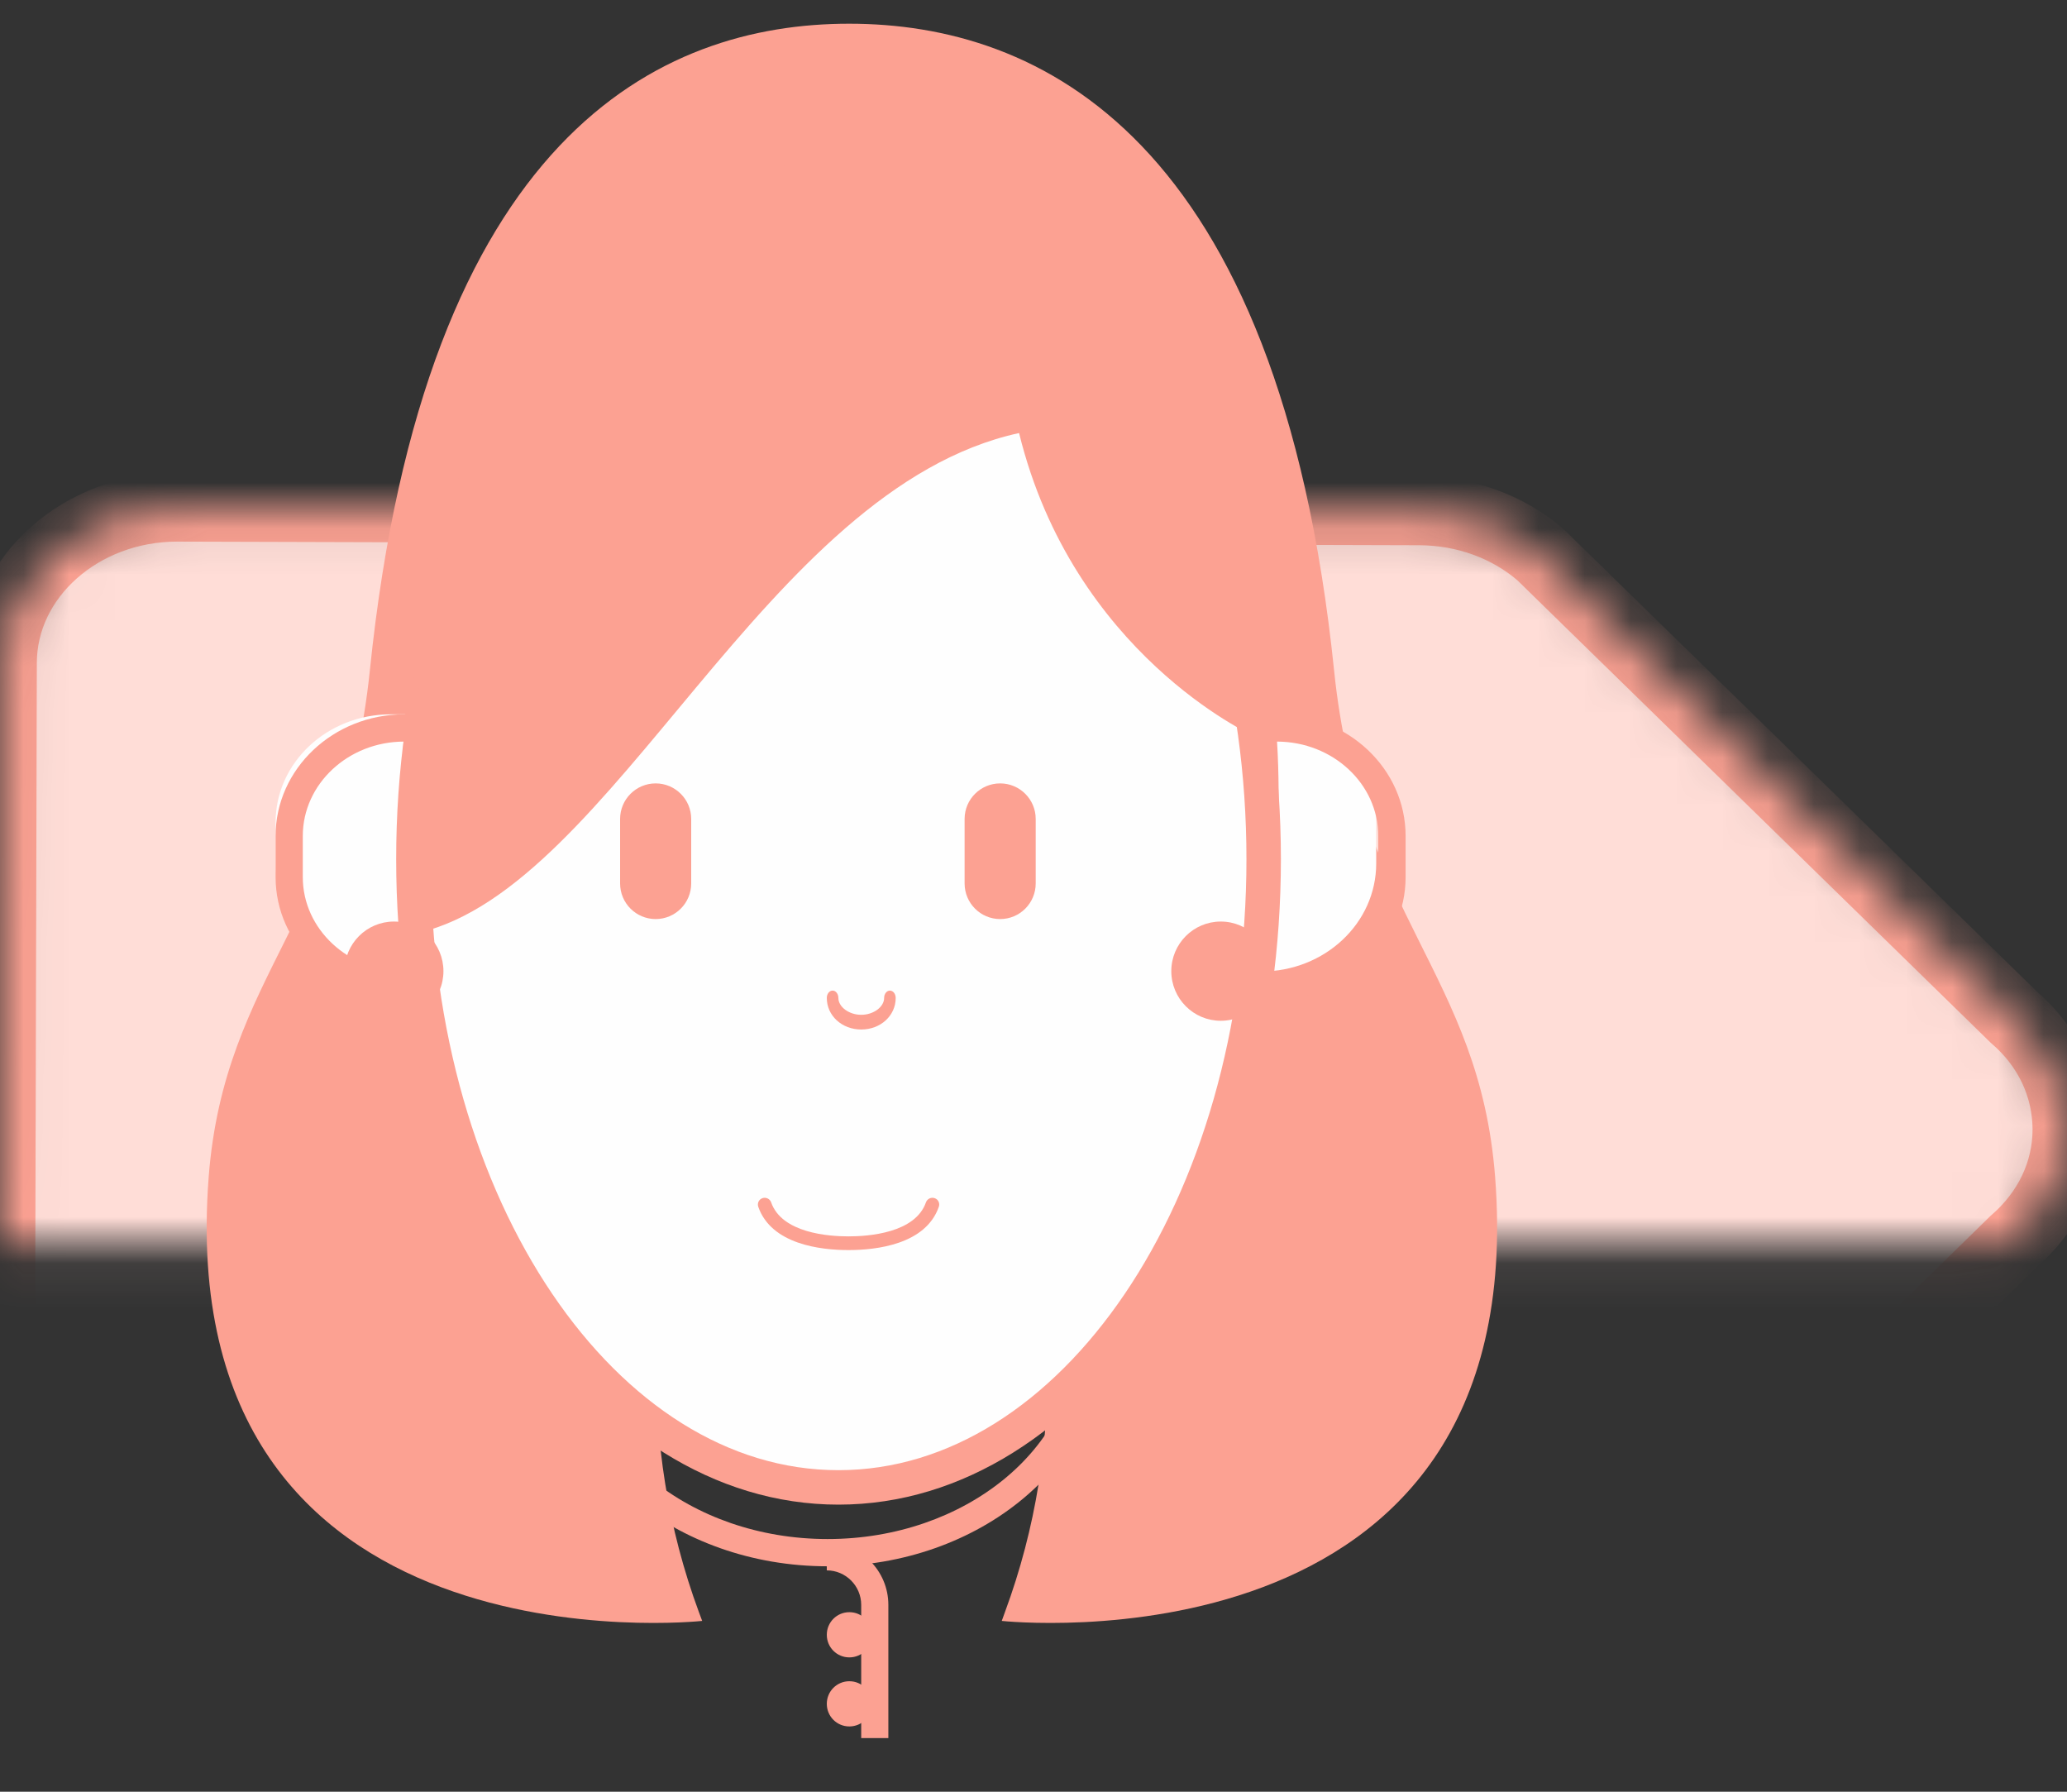 <?xml version="1.0" encoding="UTF-8" standalone="no"?>
<svg width="45px" height="39px" viewBox="0 0 45 39" version="1.1" xmlns="http://www.w3.org/2000/svg" xmlns:xlink="http://www.w3.org/1999/xlink">
    <rect x="0" y="0" width="45" height="39" fill="#333333" stroke="none"/>
    <!-- Generator: Sketch 42 (36781) - http://www.bohemiancoding.com/sketch -->
    <title>Group 5</title>
    <desc>Created with Sketch.</desc>
    <defs>
        <path d="M30.843,38.098 L30.832,38.098 L30.832,38.098 L3.8,38.019 C1.7,38.014 -0.005,36.486 1.31852009e-05,34.611 L0.052,14.428 C0.055,12.559 1.763,11.039 3.857,11.039 L3.865,11.039 L30.901,11.118 C31.888,11.121 32.825,11.461 33.535,12.072 L43.846,22.144 C44.586,22.779 44.997,23.648 45,24.58 C45,25.511 44.586,26.377 43.838,27.023 L33.5,37.131 C32.776,37.76 31.836,38.098 30.843,38.098 Z" id="path-1"></path>
        <mask id="mask-2" maskContentUnits="userSpaceOnUse" maskUnits="objectBoundingBox" x="0" y="0" width="45" height="27.059" fill="white">
            <use xlink:href="#path-1"></use>
        </mask>
        <path d="M13.684,29.078 C9.632,29.078 6.048,32.206 4.839,36.797 L4.5,38.098 L30.451,38.098 L30.109,36.797 C28.903,32.206 25.319,29.078 21.264,29.078 L13.684,29.078 Z" id="path-3"></path>
        <mask id="mask-4" maskContentUnits="userSpaceOnUse" maskUnits="objectBoundingBox" x="0" y="0" width="25.951" height="9.02" fill="white">
            <use xlink:href="#path-3"></use>
        </mask>
    </defs>
    <g id="Version-4" stroke="none" stroke-width="1" fill="none" fill-rule="evenodd">
        <g id="2.2-Question" transform="translate(-683, -222)">
            <g id="For-Us" transform="translate(600, 171)">
                <g id="Group-2" transform="translate(77, 44)">
                    <g id="Group-5" transform="translate(6, 7)">
                        <use id="Stroke-32" stroke="#FCA192" mask="url(#mask-2)" stroke-width="1.5" fill="#FFDDD7" xlink:href="#path-1"></use>
                        <path d="M32.55,25.621 C32.208,21.183 29.594,19.94 29.044,14.593 C27.841,2.927 22.603,0.516 18.486,0.516 C14.372,0.516 9.252,2.927 8.052,14.593 C7.499,19.94 4.886,21.183 4.543,25.621 C3.705,36.542 15.287,35.282 15.287,35.282 L15.214,35.086 C14.543,33.271 14.235,31.342 14.302,29.41 L22.791,29.41 L22.794,29.413 C22.858,31.348 22.55,33.274 21.879,35.088 L21.809,35.282 C21.809,35.282 33.388,36.542 32.55,25.621" id="Fill-34" fill="#FCA192"></path>
                        <use id="Fill-36" stroke="#FCA192" mask="url(#mask-4)" stroke-width="1.5" fill="#FEFEFE" xlink:href="#path-3"></use>
                        <path d="M18.018,34.093 C14.701,34.093 12,31.843 12,29.078 L12.595,29.078 C12.595,31.517 15.026,33.5 18.018,33.5 C21.01,33.5 23.441,31.517 23.441,29.078 L24.036,29.078 C24.036,31.843 21.335,34.093 18.018,34.093" id="Fill-40" fill="#FCA192"></path>
                        <path d="M18.981,35.584 C18.981,35.857 18.763,36.076 18.491,36.076 C18.219,36.076 18,35.857 18,35.584 C18,35.311 18.219,35.092 18.491,35.092 C18.763,35.092 18.981,35.311 18.981,35.584" id="Fill-42" fill="#FCA192"></path>
                        <path d="M18.981,37.087 C18.981,37.36 18.763,37.579 18.491,37.579 C18.219,37.579 18,37.36 18,37.087 C18,36.814 18.219,36.595 18.491,36.595 C18.763,36.595 18.981,36.814 18.981,37.087" id="Fill-44" fill="#FCA192"></path>
                        <path d="M19.34,37.832 L18.749,37.832 L18.749,34.933 C18.749,34.519 18.412,34.182 18,34.182 L18,33.588 C18.74,33.588 19.34,34.19 19.34,34.933 L19.34,37.832 Z" id="Fill-46" fill="#FCA192"></path>
                        <path d="M27.137,15.549 L27.457,15.549 C28.84,15.549 29.961,16.601 29.961,17.9 L29.961,18.795 C29.961,20.094 28.84,21.146 27.457,21.146 L27,21.146 C27.121,20.37 27.185,19.565 27.185,18.744 C27.185,17.639 27.236,16.66 27.137,15.549" id="Fill-48" fill="#FEFEFE"></path>
                        <path d="M27.687,21.146 L27.799,21.146 C29.016,21.146 30.006,20.226 30.006,19.093 L30.006,18.196 C30.006,17.065 29.019,16.145 27.802,16.142 C27.847,16.86 27.838,17.523 27.833,18.221 C27.83,18.488 27.824,18.761 27.824,19.042 C27.824,19.743 27.78,20.449 27.687,21.146 M27.799,21.739 L27,21.739 L27.053,21.399 C27.171,20.62 27.233,19.827 27.233,19.042 C27.233,18.758 27.236,18.483 27.238,18.213 C27.25,17.428 27.258,16.685 27.185,15.872 L27.157,15.549 L27.799,15.549 C29.344,15.549 30.601,16.736 30.601,18.196 L30.601,19.093 C30.601,20.553 29.344,21.739 27.799,21.739" id="Fill-50" fill="#FCA192"></path>
                        <path d="M8.824,15.549 L8.504,15.549 C7.122,15.549 6,16.601 6,17.9 L6,18.795 C6,20.094 7.122,21.146 8.504,21.146 L8.961,21.146 C8.841,20.37 8.776,19.565 8.776,18.744 C8.776,17.639 8.726,16.66 8.824,15.549" id="Fill-52" fill="#FEFEFE"></path>
                        <path d="M8.799,16.142 C7.582,16.142 6.592,17.065 6.592,18.196 L6.592,19.093 C6.592,20.224 7.582,21.146 8.799,21.146 L8.914,21.146 C8.821,20.449 8.776,19.74 8.776,19.039 C8.776,18.758 8.771,18.483 8.768,18.215 C8.759,17.518 8.751,16.857 8.799,16.142 L8.799,16.142 Z M9.601,21.739 L8.799,21.739 C7.256,21.739 6,20.553 6,19.093 L6,18.196 C6,16.736 7.256,15.549 8.799,15.549 L9.441,15.549 L9.413,15.872 C9.343,16.682 9.351,17.422 9.362,18.207 C9.365,18.48 9.368,18.755 9.368,19.039 C9.368,19.827 9.43,20.617 9.547,21.396 L9.601,21.739 Z" id="Fill-54" fill="#FCA192"></path>
                        <path d="M27.511,18.701 C27.511,26.253 23.366,32.376 18.254,32.376 C13.142,32.376 9,26.253 9,18.701 C9,11.149 13.142,5.026 18.254,5.026 C23.366,5.026 27.511,11.149 27.511,18.701" id="Fill-56" stroke="#FCA192" stroke-width="0.75" fill="#FEFEFE"></path>
                        <path d="M18.408,3.523 C7.264,3.523 9.115,20.303 9.115,20.303 C13.372,19.31 16.653,10.63 22.186,9.426 C23.364,14.23 27.262,16.002 27.262,16.002 C28.035,8.434 21.989,3.523 18.408,3.523" id="Fill-60" fill="#FCA192"></path>
                        <path d="M14.274,20.005 L14.274,20.005 C13.848,20.005 13.5,19.66 13.5,19.229 L13.5,17.826 C13.5,17.398 13.848,17.052 14.274,17.052 L14.274,17.052 C14.7,17.052 15.048,17.398 15.048,17.826 L15.048,19.229 C15.048,19.66 14.7,20.005 14.274,20.005" id="Fill-62" fill="#FCA192"></path>
                        <path d="M21.774,20.005 L21.774,20.005 C21.348,20.005 21,19.66 21,19.229 L21,17.826 C21,17.398 21.348,17.052 21.774,17.052 C22.2,17.052 22.548,17.398 22.548,17.826 L22.548,19.229 C22.548,19.66 22.2,20.005 21.774,20.005" id="Fill-64" fill="#FCA192"></path>
                        <path d="M27.654,21.139 C27.654,21.735 27.171,22.219 26.577,22.219 C25.982,22.219 25.5,21.735 25.5,21.139 C25.5,20.543 25.982,20.059 26.577,20.059 C27.171,20.059 27.654,20.543 27.654,21.139" id="Fill-66" fill="#FCA192"></path>
                        <path d="M9.654,21.139 C9.654,21.735 9.171,22.219 8.577,22.219 C7.982,22.219 7.5,21.735 7.5,21.139 C7.5,20.543 7.982,20.059 8.577,20.059 C9.171,20.059 9.654,20.543 9.654,21.139" id="Fill-70" fill="#FCA192"></path>
                        <path d="M18.75,22.409 C18.328,22.409 18,22.107 18,21.722 C18,21.634 18.055,21.562 18.127,21.562 C18.196,21.562 18.252,21.634 18.252,21.722 C18.252,21.918 18.484,22.089 18.75,22.089 C19.016,22.089 19.248,21.918 19.248,21.722 C19.248,21.634 19.304,21.562 19.373,21.562 C19.445,21.562 19.5,21.634 19.5,21.722 C19.5,22.107 19.172,22.409 18.75,22.409" id="Fill-74" fill="#FCA192"></path>
                        <path d="M18.473,27.21 C17.862,27.21 16.794,27.086 16.508,26.268 C16.482,26.189 16.522,26.105 16.6,26.08 C16.676,26.054 16.76,26.094 16.788,26.17 C17.021,26.842 18.044,26.912 18.473,26.912 C18.902,26.912 19.926,26.842 20.159,26.17 C20.187,26.094 20.271,26.054 20.347,26.08 C20.425,26.105 20.467,26.189 20.439,26.268 C20.153,27.086 19.085,27.21 18.473,27.21" id="Fill-76" fill="#FCA192"></path>
                    </g>
                </g>
            </g>
        </g>
    </g>
</svg>